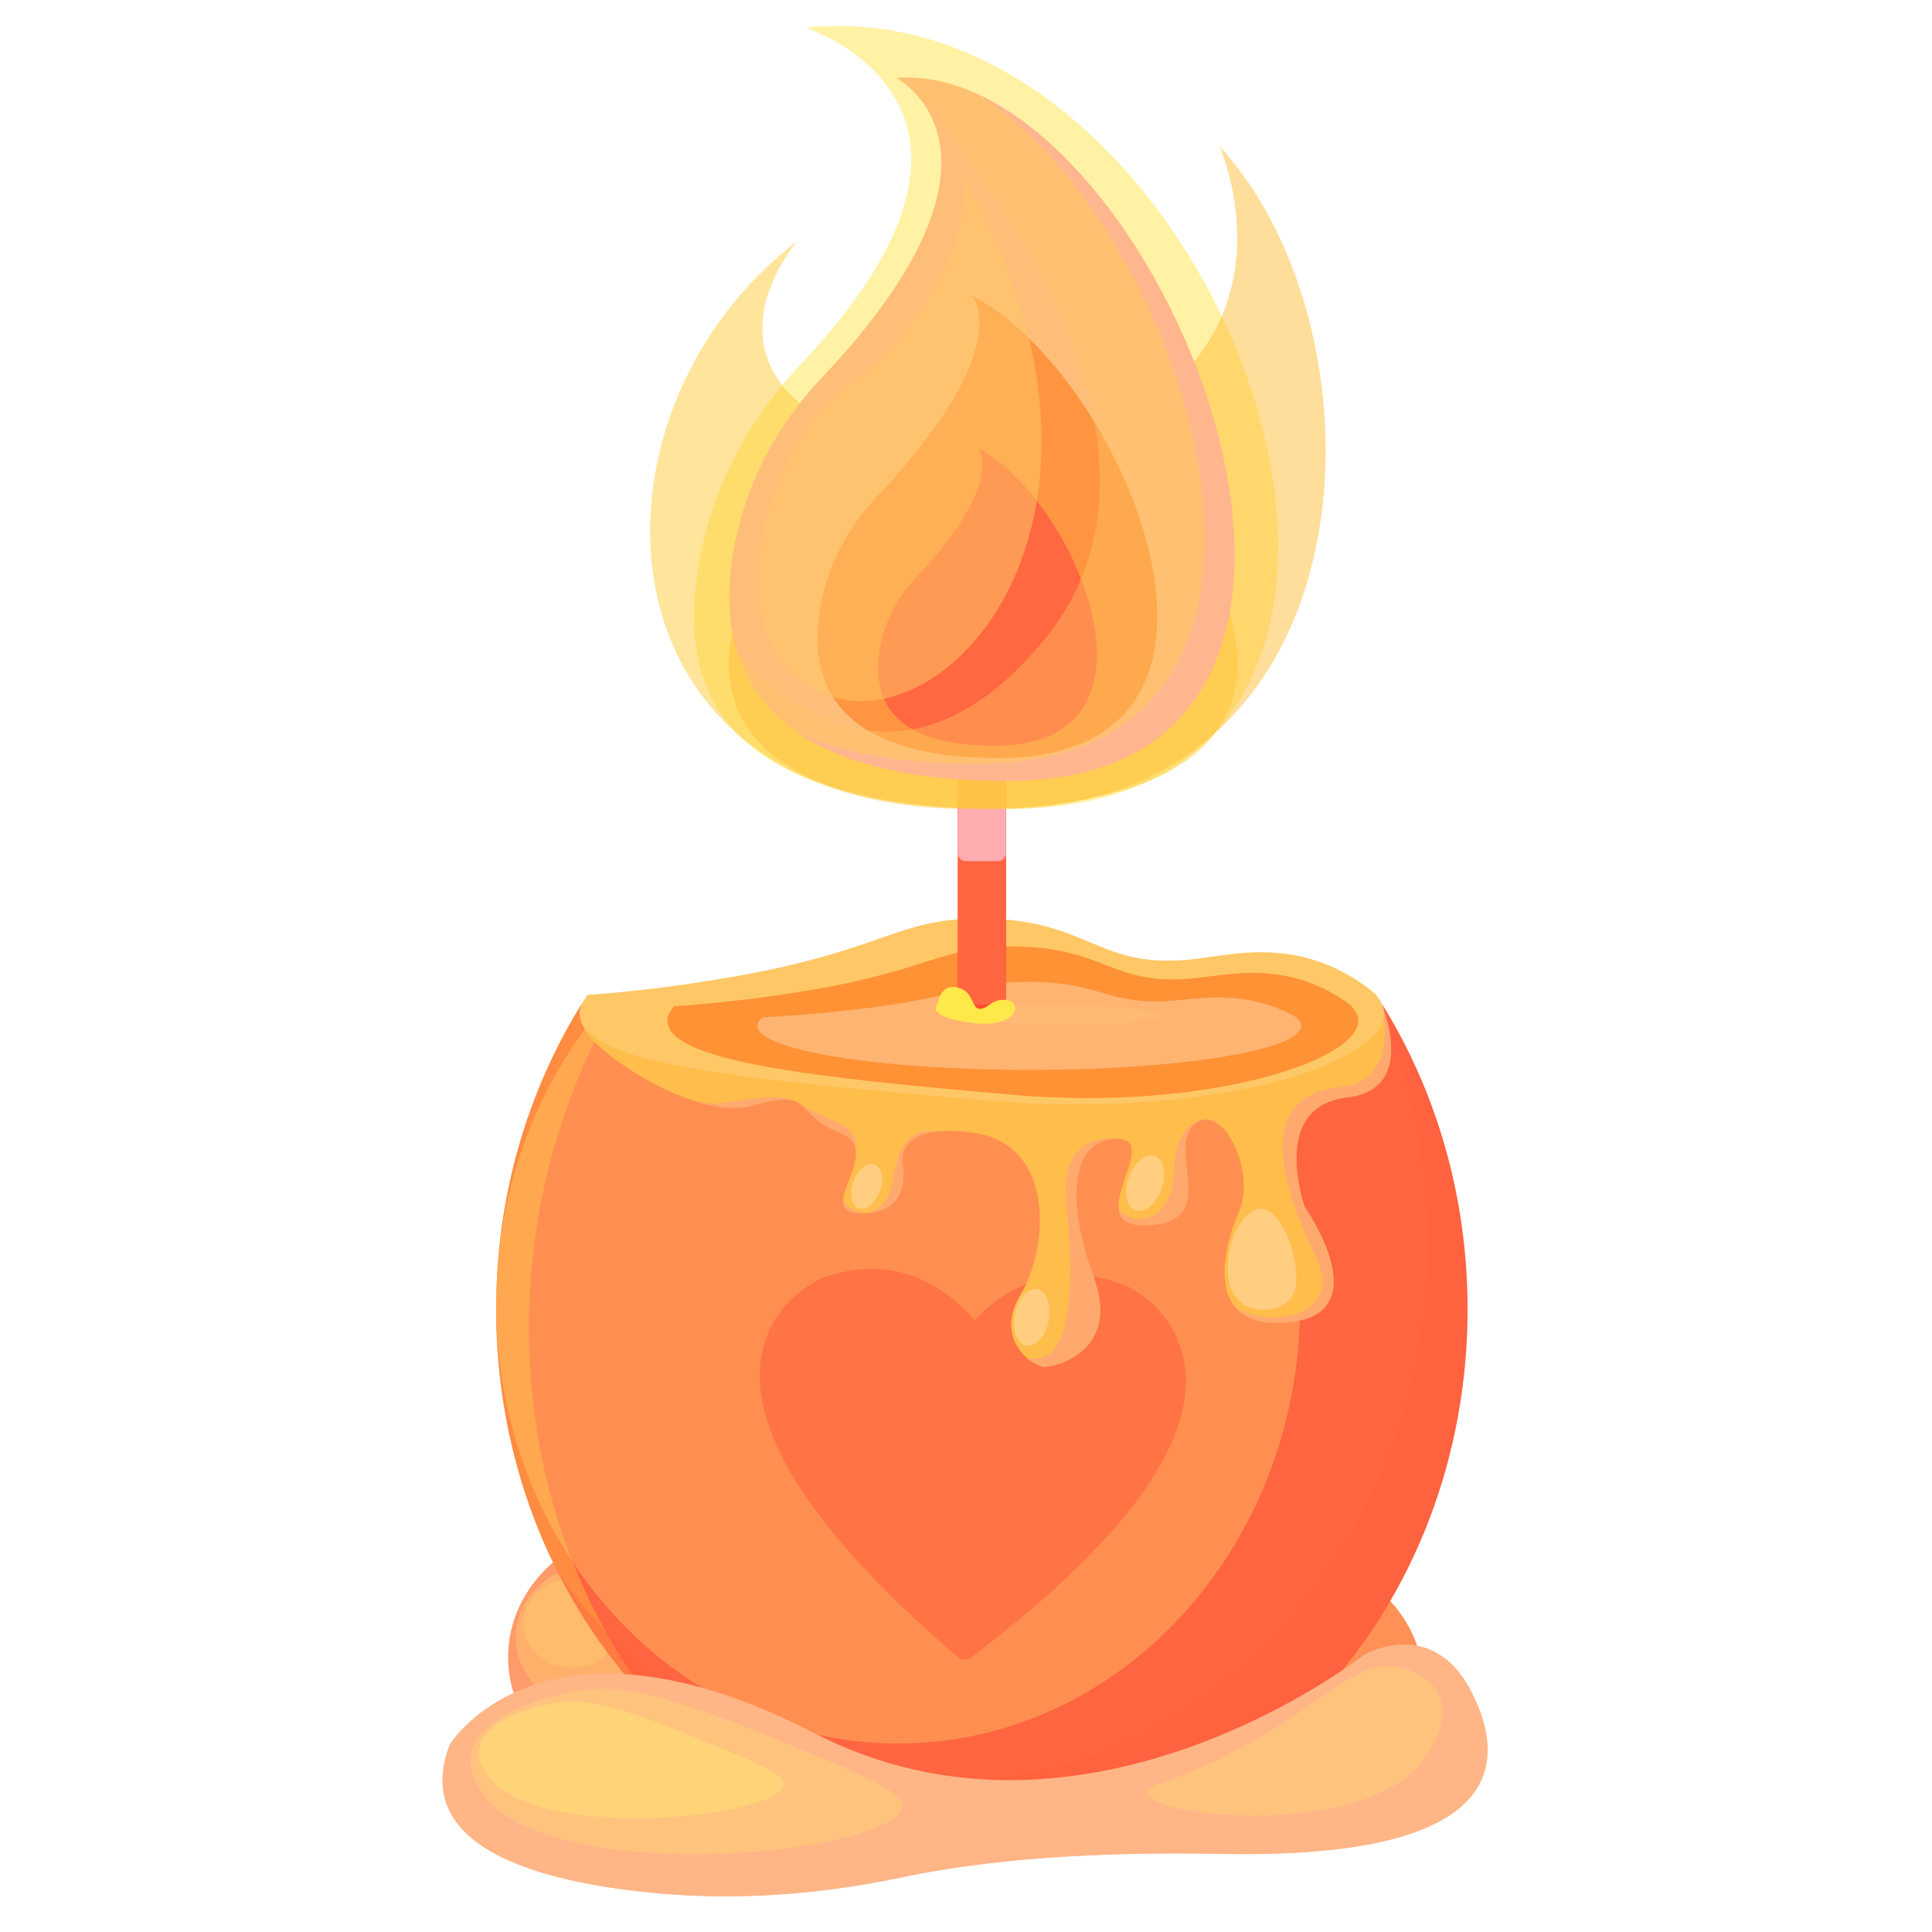 <svg width="50" height="50" viewBox="0 0 50 50" fill="none" xmlns="http://www.w3.org/2000/svg">
<path d="M16.842 46.256C18.881 46.256 20.534 44.748 20.534 42.888C20.534 41.028 18.881 39.52 16.842 39.52C14.803 39.52 13.15 41.028 13.15 42.888C13.15 44.748 14.803 46.256 16.842 46.256Z" fill="#FF9A6B"/>
<path opacity="0.34" d="M15.431 44.273C16.58 44.273 17.512 43.423 17.512 42.374C17.512 41.326 16.58 40.476 15.431 40.476C14.281 40.476 13.35 41.326 13.35 42.374C13.35 43.423 14.281 44.273 15.431 44.273Z" fill="#FFE072"/>
<path opacity="0.24" d="M14.801 43.158C15.492 43.158 16.053 42.647 16.053 42.016C16.053 41.385 15.492 40.873 14.801 40.873C14.109 40.873 13.548 41.385 13.548 42.016C13.548 42.647 14.109 43.158 14.801 43.158Z" fill="#FFE072"/>
<path d="M33.154 46.969C35.192 46.969 36.845 45.461 36.845 43.601C36.845 41.741 35.192 40.233 33.154 40.233C31.115 40.233 29.462 41.741 29.462 43.601C29.462 45.461 31.115 46.969 33.154 46.969Z" fill="#FF9056"/>
<path opacity="0.46" d="M14.506 27.028C14.555 26.957 14.605 26.886 14.655 26.816C14.591 26.886 14.541 26.956 14.506 27.028Z" fill="#FF90A1"/>
<path d="M35.764 25.981C35.798 26.062 35.816 26.143 35.816 26.226C35.816 27.582 31.157 28.681 25.411 28.681C19.664 28.681 15.006 27.582 15.006 26.226C15.006 26.14 15.024 26.056 15.06 25.973C13.661 28.221 12.84 30.946 12.84 33.885C12.84 41.584 18.468 47.825 25.41 47.825C32.352 47.825 37.98 41.584 37.98 33.885C37.98 30.95 37.161 28.227 35.764 25.981Z" fill="#FF6540"/>
<path opacity="0.46" d="M13.742 33.02C13.917 30.8 14.512 28.734 15.417 26.909C15.151 26.692 15.006 26.463 15.006 26.226C15.006 26.14 15.024 26.056 15.06 25.973C13.661 28.221 12.84 30.946 12.84 33.885C12.84 38.104 14.533 41.883 17.204 44.44C14.76 41.544 13.391 37.446 13.742 33.02Z" fill="#FFBA40"/>
<path d="M29.197 33.301C29.194 33.3 29.191 33.298 29.188 33.297C28.386 32.961 27.603 32.902 26.859 33.123C26.064 33.358 25.509 33.856 25.219 34.174C24.738 33.591 23.483 32.415 21.521 32.996C21.453 33.016 21.383 33.039 21.313 33.063C21.31 33.065 21.307 33.066 21.303 33.067C21.248 33.089 19.952 33.619 19.704 35.103C19.373 37.095 21.085 39.714 24.793 42.885C24.864 42.946 24.96 42.965 25.046 42.939C25.076 42.93 25.105 42.915 25.132 42.895C29.022 39.949 30.886 37.437 30.673 35.429C30.514 33.932 29.251 33.326 29.197 33.301Z" fill="#FF3B2E"/>
<path opacity="0.34" d="M15.145 26.624C13.998 28.177 13.218 30.065 12.947 32.134C12.924 32.336 12.899 32.537 12.883 32.741C12.881 32.776 12.879 32.81 12.876 32.845C12.854 33.171 12.843 33.501 12.842 33.833C12.88 40.074 17.522 45.122 23.244 45.122C28.99 45.122 33.648 40.033 33.648 33.755C33.648 31.685 33.139 29.746 32.254 28.074C30.424 28.451 28.032 28.68 25.411 28.68C20.24 28.68 15.952 27.79 15.145 26.624Z" fill="#FFE072"/>
<path opacity="0.34" d="M35.765 25.98C35.798 26.061 35.816 26.143 35.816 26.225C35.816 26.267 35.812 26.308 35.803 26.349C36.538 28.119 36.949 30.089 36.949 32.166C36.949 39.865 31.322 46.106 24.38 46.106C20.344 46.106 16.753 43.997 14.453 40.718C16.608 44.959 20.707 47.824 25.41 47.824C32.352 47.824 37.98 41.583 37.98 33.884C37.98 30.949 37.161 28.227 35.765 25.98Z" fill="#FF5B40"/>
<path d="M35.707 25.863C35.707 25.863 36.77 28.183 34.865 28.402C32.825 28.636 33.77 31.243 33.77 31.243C33.77 31.243 35.764 34.079 33.234 34.232C31.2 34.355 31.608 32.422 32.066 31.353C32.524 30.285 31.608 28.453 30.896 29.114C30.183 29.776 31.608 31.608 29.725 31.71C27.843 31.811 30.133 29.471 28.911 29.471C27.69 29.471 27.588 31.099 28.301 33.033C29.013 34.966 27.334 35.373 27.029 35.373C26.723 35.373 25.705 34.661 26.418 33.491C27.13 32.32 27.334 29.623 25.197 29.318C23.059 29.013 23.365 30.183 23.365 30.183C23.365 30.183 23.619 31.404 22.296 31.404C20.973 31.404 22.957 29.776 21.736 29.318C20.515 28.86 21.126 28.148 19.497 28.606C17.869 29.064 15.117 26.994 15.117 26.587L35.707 25.863Z" fill="#FFBD4C"/>
<path d="M25.474 28.477C31.198 28.983 35.816 27.581 35.816 26.226C35.816 26.143 35.798 26.061 35.765 25.981C35.714 25.899 35.662 25.818 35.61 25.737C35.337 25.506 34.906 25.19 34.32 24.957C32.982 24.424 31.81 24.71 30.973 24.813C28.383 25.133 28.26 23.793 25.411 23.771C23.276 23.754 22.929 24.547 19.275 25.223C17.552 25.541 16.125 25.681 15.202 25.75C15.178 25.786 15.155 25.823 15.131 25.861C15.107 25.898 15.084 25.935 15.061 25.972C15.024 26.056 15.006 26.14 15.006 26.226C15.006 27.581 19.468 27.946 25.474 28.477Z" fill="#FFC766"/>
<path opacity="0.76" d="M26.213 28.334C31.132 28.761 35.152 27.474 35.152 26.414C35.152 26.349 35.137 26.285 35.108 26.223C35.065 26.159 35.02 26.095 34.975 26.032C34.741 25.852 34.37 25.604 33.867 25.422C32.718 25.005 31.711 25.229 30.991 25.31C28.767 25.559 28.661 24.511 26.213 24.494C24.379 24.482 24.081 25.102 20.942 25.63C19.462 25.878 18.236 25.988 17.443 26.042C17.422 26.07 17.402 26.099 17.382 26.128C17.362 26.157 17.341 26.187 17.322 26.216C17.29 26.281 17.274 26.347 17.274 26.414C17.274 27.474 21.105 27.889 26.213 28.334Z" fill="#FF8127"/>
<path opacity="0.41" d="M26.639 27.689C30.526 27.689 33.676 27.178 33.676 26.549C33.676 26.511 33.665 26.473 33.642 26.435C33.607 26.398 33.572 26.36 33.537 26.322C33.352 26.215 33.061 26.068 32.665 25.96C31.76 25.713 30.967 25.845 30.401 25.893C28.649 26.042 28.566 25.419 26.639 25.409C25.195 25.402 24.96 25.77 22.489 26.083C21.324 26.231 20.359 26.296 19.734 26.328C19.718 26.345 19.702 26.362 19.686 26.38C19.67 26.397 19.654 26.414 19.639 26.431C19.614 26.47 19.602 26.509 19.602 26.549C19.602 27.178 22.752 27.689 26.639 27.689Z" fill="#FFE5CC"/>
<path opacity="0.46" d="M27.476 26.516C28.889 26.516 30.035 26.408 30.035 26.276C30.035 26.268 30.03 26.26 30.022 26.252C30.009 26.244 29.997 26.236 29.984 26.228C29.748 26.119 28.715 26.036 27.476 26.036C26.232 26.036 25.196 26.119 24.965 26.23C24.953 26.237 24.942 26.244 24.93 26.251C24.922 26.259 24.917 26.268 24.917 26.276C24.917 26.408 26.063 26.516 27.476 26.516Z" fill="#FFBF79"/>
<path opacity="0.41" d="M34.865 28.402C36.409 28.225 36.004 26.668 35.794 26.084C35.9 26.817 35.897 28.025 34.721 28.131C32.41 28.339 33.166 30.666 34.09 32.612C34.741 33.984 32.938 34.445 31.972 33.837C32.204 34.109 32.6 34.271 33.234 34.232C35.764 34.079 33.771 31.243 33.771 31.243C33.771 31.243 32.825 28.636 34.865 28.402Z" fill="#FF8BA2"/>
<path opacity="0.41" d="M28.911 29.47C28.911 29.47 27.432 29.253 27.593 31.024C27.747 32.727 27.927 35.422 26.579 35.147C26.747 35.294 26.927 35.373 27.028 35.373C27.334 35.373 29.013 34.966 28.3 33.032C27.588 31.099 27.69 29.47 28.911 29.47Z" fill="#FF8BA2"/>
<path d="M25.829 26.39H24.993C24.88 26.39 24.789 26.299 24.789 26.186V19.321C24.789 19.208 24.88 19.116 24.993 19.116H25.829C25.942 19.116 26.033 19.208 26.033 19.321V26.186C26.033 26.299 25.942 26.39 25.829 26.39Z" fill="#FF4A2A"/>
<path d="M25.829 26.003H24.993C24.88 26.003 24.789 25.911 24.789 25.798V18.933C24.789 18.82 24.88 18.729 24.993 18.729H25.829C25.942 18.729 26.033 18.82 26.033 18.933V25.798C26.033 25.911 25.942 26.003 25.829 26.003Z" fill="#FF6540"/>
<path d="M25.824 22.286H24.995C24.88 22.286 24.787 22.193 24.787 22.078V14.988C24.787 14.873 24.88 14.78 24.995 14.78H25.824C25.939 14.78 26.032 14.873 26.032 14.988V22.078C26.032 22.193 25.939 22.286 25.824 22.286Z" fill="#FFACB1"/>
<path opacity="0.49" d="M20.7 9.454C19.393 10.835 18.474 12.547 18.119 14.415C17.529 17.524 18.246 20.937 26.113 20.937C39.226 20.937 31.729 -0.461 20.853 0.721C20.853 0.721 27.096 2.699 20.7 9.454Z" fill="#FFE547"/>
<path opacity="0.49" d="M29.119 12.362C30.538 12.401 31.689 15.023 31.955 16.418C32.396 18.739 30.951 20.937 25.076 20.937C15.285 20.937 14.743 10.753 20.632 6.241C20.632 6.241 15.641 11.992 29.119 12.362Z" fill="#FFC933"/>
<path opacity="0.49" d="M21.77 12.363C20.351 12.402 19.199 15.024 18.934 16.419C18.493 18.74 19.938 20.937 25.812 20.937C35.603 20.937 36.073 8.689 31.557 3.78C31.557 3.78 35.248 11.992 21.77 12.363Z" fill="#FFBD33"/>
<path d="M21.255 9.79C20.115 10.994 19.315 12.486 19.006 14.114C18.491 16.822 19.218 20.208 26.074 20.208C37.5 20.208 29.883 1.475 23.198 2.019C23.198 2.019 26.828 3.904 21.255 9.79Z" fill="#FFBD7A"/>
<path opacity="0.63" d="M25.385 2.477C30.947 6.157 35.044 19.768 25.305 19.768C23.223 19.768 21.707 19.456 20.619 18.946C21.721 19.711 23.448 20.208 26.074 20.208C36.258 20.208 31.314 5.326 25.385 2.477Z" fill="#FF9FC7"/>
<path d="M22.706 12.841C21.965 13.624 21.444 14.595 21.243 15.654C20.908 17.416 21.381 19.619 25.842 19.619C33.277 19.619 29.107 9.698 25.169 7.661C25.169 7.661 26.333 9.011 22.706 12.841Z" fill="#FF9540"/>
<path d="M23.719 14.933C23.241 15.438 22.906 16.063 22.776 16.746C22.56 17.882 22.865 19.302 25.74 19.302C30.532 19.302 27.845 12.908 25.306 11.595C25.306 11.595 26.056 12.464 23.719 14.933Z" fill="#FF6840"/>
<path opacity="0.41" d="M31.241 28.959C31.241 28.959 30.409 28.932 30.382 30.3C30.357 31.613 29.368 31.764 28.956 31.324C28.997 31.575 29.197 31.738 29.726 31.71C31.608 31.608 30.183 29.776 30.896 29.115C31.008 29.01 31.126 28.968 31.242 28.975L31.241 28.959Z" fill="#FF8BA2"/>
<path opacity="0.41" d="M24.112 29.303L24.105 29.276C24.105 29.276 23.33 29.092 23.126 30.459C22.926 31.8 21.901 31.393 21.824 31.03C21.798 31.253 21.893 31.404 22.296 31.404C23.619 31.404 23.365 30.183 23.365 30.183C23.365 30.183 23.179 29.471 24.112 29.303Z" fill="#FF8BA2"/>
<path opacity="0.41" d="M21.597 29.011C21.227 28.859 20.957 28.725 20.784 28.632C20.981 28.811 21.14 29.095 21.737 29.319C21.965 29.404 22.082 29.531 22.128 29.68C22.143 29.64 22.25 29.28 21.597 29.011Z" fill="#FF8BA2"/>
<path opacity="0.41" d="M18.851 28.529C18.581 28.578 18.289 28.561 17.993 28.501C18.526 28.668 19.054 28.732 19.498 28.607C20.041 28.454 20.334 28.432 20.53 28.486L20.532 28.482C20.532 28.482 20.295 28.268 18.851 28.529Z" fill="#FF8BA2"/>
<path opacity="0.4" d="M23.198 2.019C23.198 2.019 23.622 2.239 23.957 2.763C25.555 4.615 31.09 11.691 26.975 16.619C23.622 20.633 20.601 18.541 19.101 16.942C19.688 18.728 21.542 20.208 26.074 20.208C37.501 20.208 29.883 1.475 23.198 2.019Z" fill="#FFC866"/>
<path opacity="0.52" d="M24.921 4.53C24.921 4.53 25.437 7.28 21.827 10.088C19.574 11.84 18.389 17.135 21.598 18.052C24.806 18.969 29.791 13.125 24.921 4.53Z" fill="#FFC866"/>
<path d="M24.27 25.969C24.27 25.969 24.326 25.455 24.774 25.554C25.223 25.653 25.129 26.128 25.372 26.108C25.615 26.088 25.69 25.811 26.082 25.89C26.475 25.969 26.307 26.642 25.092 26.464C23.877 26.286 24.27 25.969 24.27 25.969Z" fill="#FFE84A"/>
<path d="M11.639 45.146C11.639 45.146 14.035 41.225 21.078 44.855C28.122 48.486 35.31 42.822 35.31 42.822C35.31 42.822 37.053 41.806 38.07 43.766C39.086 45.727 38.796 48.123 31.607 47.977C27.564 47.896 24.922 48.251 23.384 48.577C21.231 49.033 19.024 49.2 16.834 48.981C13.801 48.677 10.636 47.754 11.639 45.146Z" fill="#FFB586"/>
<path opacity="0.79" d="M38.07 43.766C37.879 43.398 37.662 43.135 37.436 42.95C38.293 45.066 37.735 47.495 30.852 47.341C26.809 47.251 24.167 47.644 22.629 48.006C20.476 48.512 18.269 48.697 16.079 48.454C14.502 48.279 12.891 47.917 11.847 47.204C12.698 48.292 14.795 48.777 16.834 48.981C19.023 49.2 21.231 49.034 23.384 48.577C24.922 48.251 27.564 47.896 31.607 47.978C38.796 48.123 39.086 45.727 38.07 43.766Z" fill="#FFB586"/>
<path opacity="0.34" d="M23.356 46.729C23.248 47.993 14.238 48.9 12.494 46.425C12.396 46.286 12.113 45.884 12.19 45.421C12.357 44.422 14.09 43.835 15.324 43.717C15.761 43.675 16.717 43.637 19.675 44.843C22.15 45.852 23.388 46.357 23.356 46.729Z" fill="#FFE072"/>
<path opacity="0.56" d="M20.282 46.169C20.205 47.06 13.851 47.7 12.621 45.955C12.552 45.857 12.352 45.573 12.407 45.246C12.524 44.542 13.746 44.128 14.617 44.045C14.925 44.015 15.599 43.988 17.685 44.839C19.431 45.551 20.304 45.907 20.282 46.169Z" fill="#FFE072"/>
<path opacity="0.34" d="M37.252 43.891C37.02 43.35 36.35 43.177 36.277 43.159C35.196 42.896 34.46 43.909 32.411 45.075C30.526 46.147 29.66 46.137 29.694 46.398C29.781 47.066 35.484 47.609 36.904 45.458C37.034 45.26 37.523 44.52 37.252 43.891Z" fill="#FFE072"/>
<path opacity="0.41" d="M33.541 32.903C33.556 33.129 33.569 33.398 33.393 33.612C33.117 33.946 32.497 33.998 32.127 33.714C31.793 33.458 31.78 33.017 31.774 32.816C31.754 32.13 32.162 31.294 32.614 31.284C33.1 31.274 33.498 32.221 33.541 32.903Z" fill="#FFE5CC"/>
<path opacity="0.41" d="M27.142 34.175C27.218 33.773 27.082 33.408 26.838 33.362C26.594 33.316 26.335 33.606 26.258 34.009C26.182 34.412 26.319 34.776 26.562 34.822C26.807 34.868 27.066 34.578 27.142 34.175Z" fill="#FFE5CC"/>
<path opacity="0.41" d="M30.06 30.774C30.198 30.388 30.121 30.007 29.887 29.923C29.653 29.839 29.351 30.085 29.213 30.471C29.075 30.857 29.152 31.238 29.386 31.322C29.62 31.405 29.922 31.16 30.06 30.774Z" fill="#FFE5CC"/>
<path opacity="0.41" d="M22.772 30.826C22.884 30.512 22.821 30.203 22.631 30.135C22.441 30.067 22.196 30.266 22.084 30.58C21.972 30.893 22.035 31.203 22.225 31.27C22.415 31.338 22.66 31.139 22.772 30.826Z" fill="#FFE5CC"/>
</svg>
